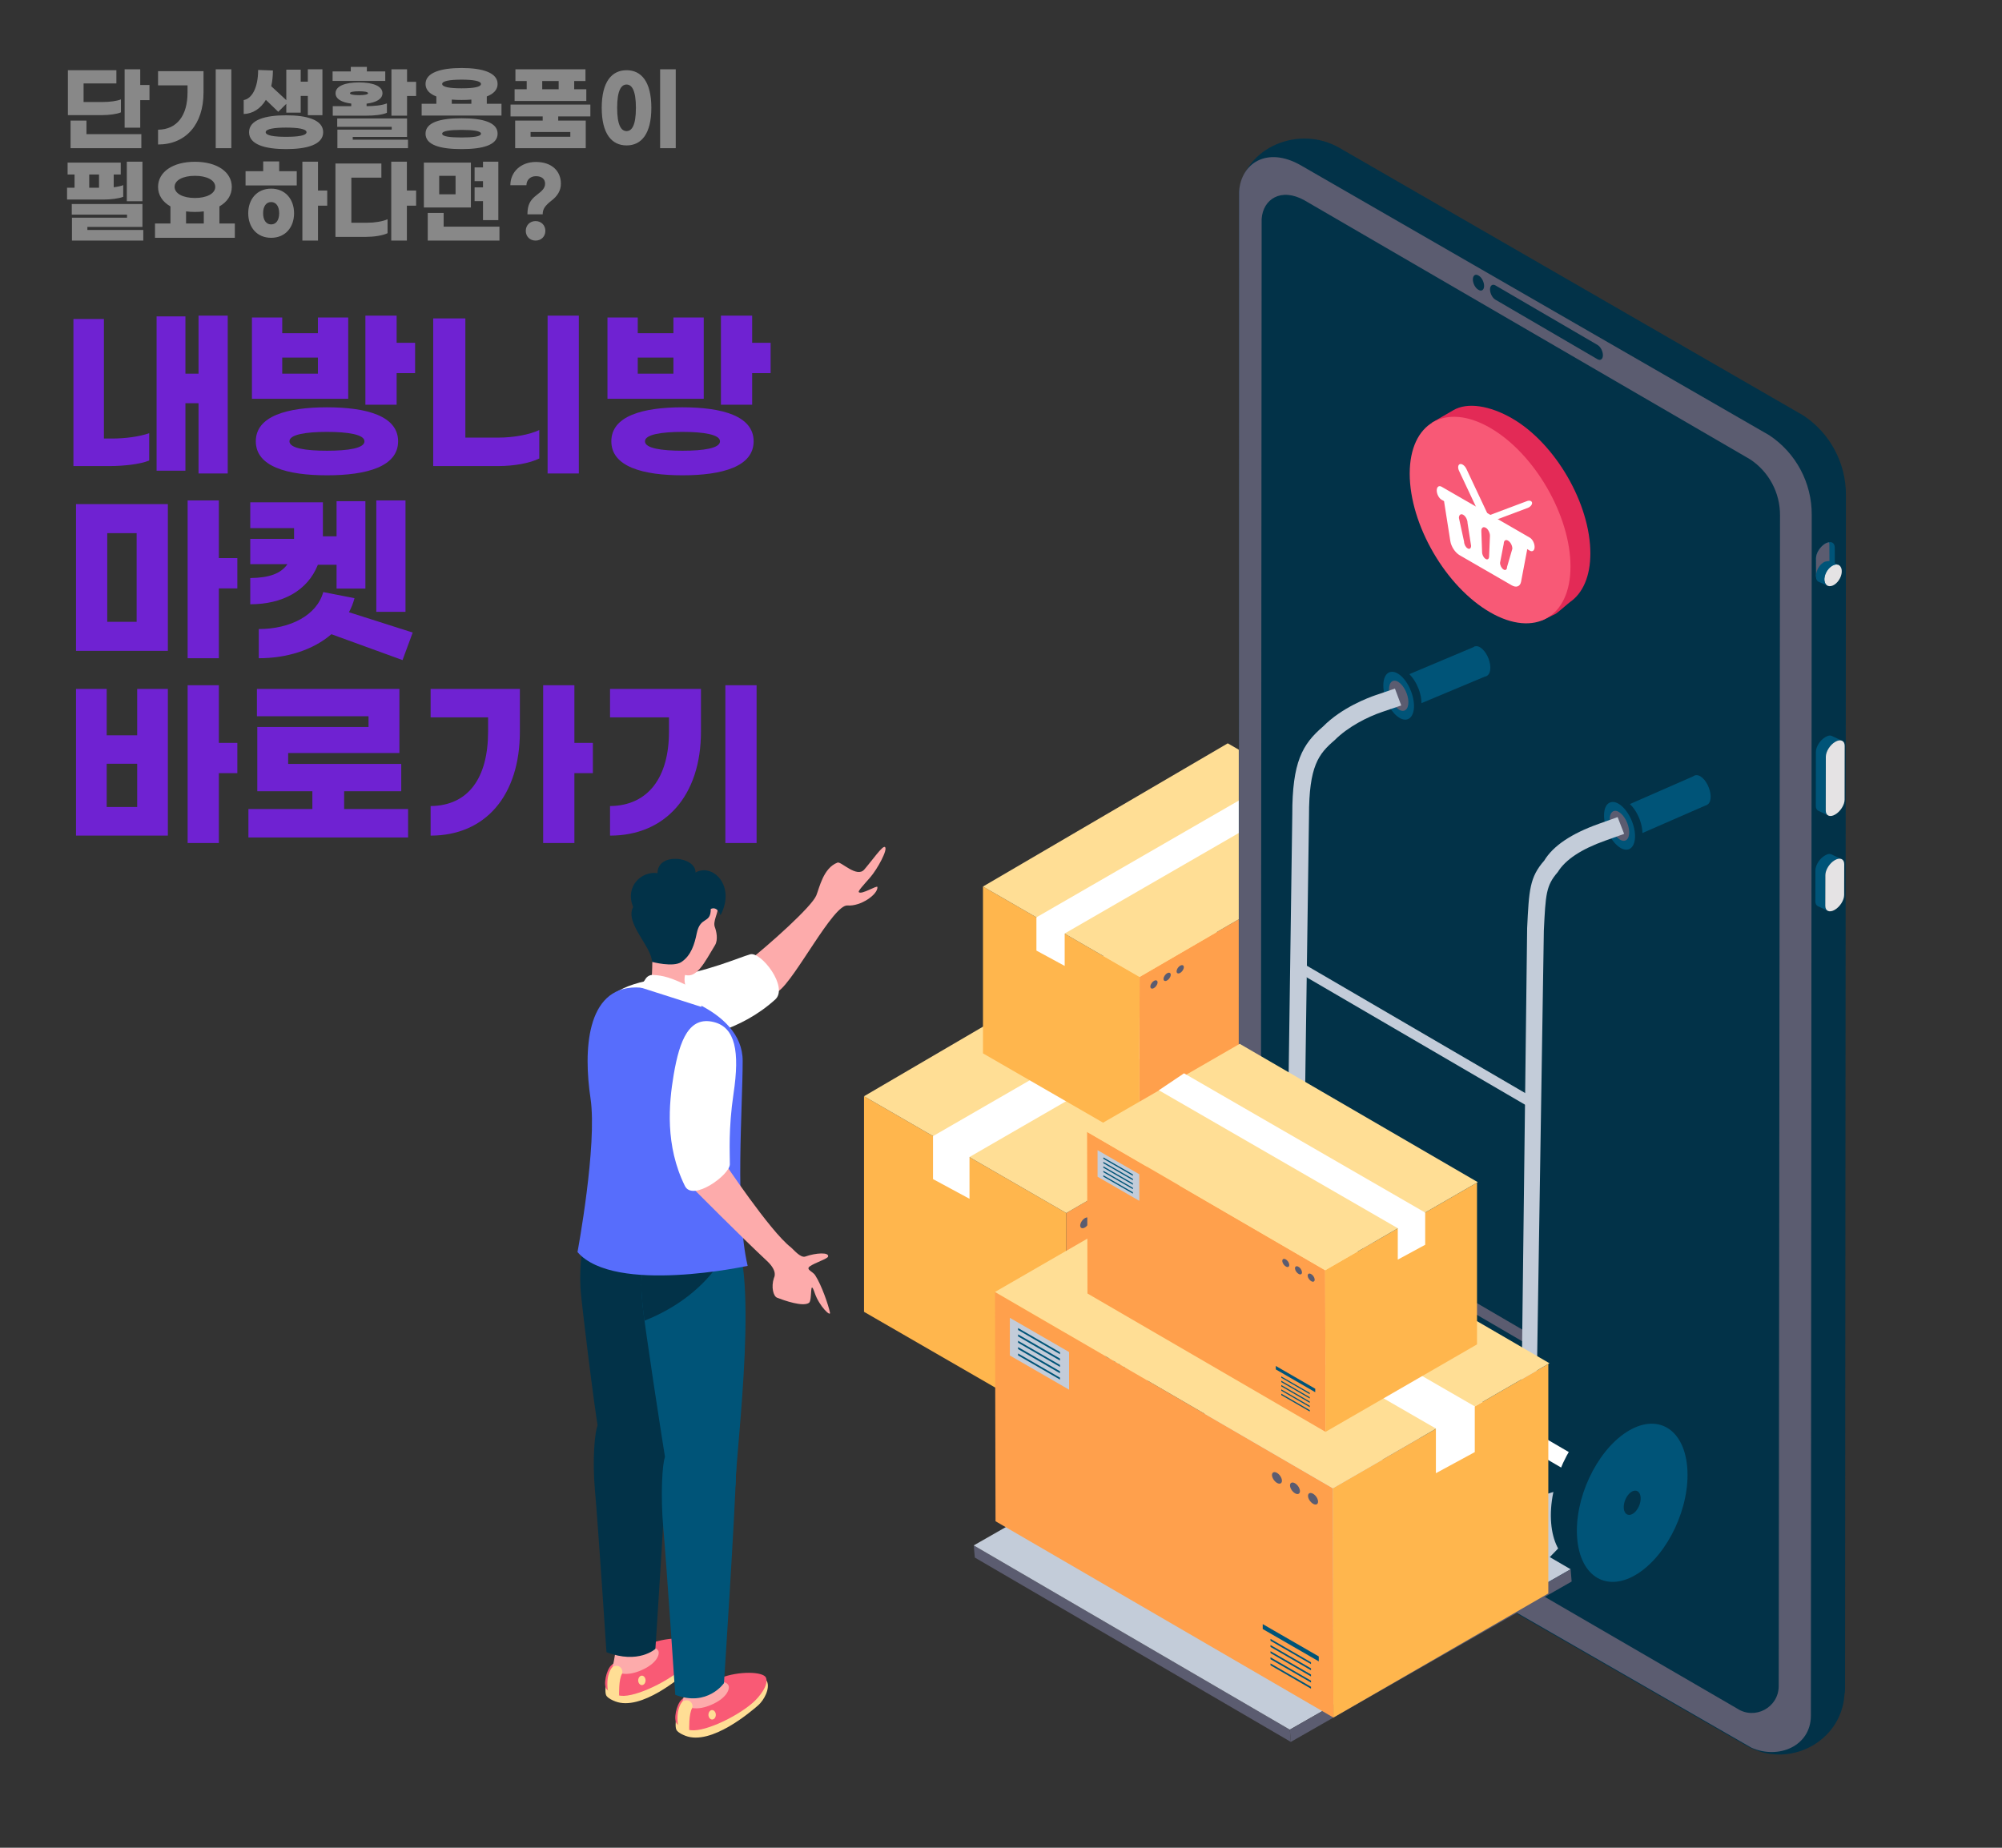 <svg width="260" height="240" viewBox="0 0 260 240" fill="none" xmlns="http://www.w3.org/2000/svg">
<rect x="0" y="0" width="260" height="240" fill="#333333" stroke="none"/>
<g clip-path="url(#clip0)">
<path d="M179.68 133.619L179.62 161.579L138.41 185.519L138.48 157.559L179.68 133.619Z" fill="#FFA04C"/>
<path d="M138.41 185.519L112.21 170.389V142.389L138.48 157.559L138.41 185.519Z" fill="#FFB64D"/>
<path d="M179.68 133.619L138.48 157.559L112.21 142.389L153.27 118.369L179.68 133.619Z" fill="#FFDE95"/>
<path d="M167.26 126.399L125.91 150.279V155.709L121.17 153.149V147.569L162.91 123.469L167.26 126.399Z" fill="white"/>
<path d="M146.08 178.399L141.15 181.249V181.019L146.08 178.169V178.399Z" fill="#005478"/>
<path d="M146.08 179.149L141.15 181.999V181.769L146.08 178.919V179.149Z" fill="#005478"/>
<path d="M147.03 174.719L140.2 178.669V178.069L147.03 174.129V174.719Z" fill="#005478"/>
<path d="M146.08 177.659L141.15 180.509V180.279L146.08 177.419V177.659Z" fill="#005478"/>
<path d="M146.08 176.159L141.15 179.009V178.779L146.08 175.929V176.159Z" fill="#005478"/>
<path d="M146.08 176.909L141.15 179.759V179.529L146.08 176.679V176.909Z" fill="#005478"/>
<path d="M177.88 141.359L170.65 145.529V140.939L177.88 136.769V141.359Z" fill="#C3CCD9"/>
<path d="M176.87 138.249L171.76 141.199V140.969L176.87 138.019V138.249Z" fill="#005478"/>
<path d="M176.87 141.348L171.76 144.298V144.058L176.87 141.108V141.348Z" fill="#005478"/>
<path d="M176.87 139.799L171.76 142.749V142.509L176.87 139.559V139.799Z" fill="#005478"/>
<path d="M176.87 140.579L171.76 143.529V143.289L176.87 140.339V140.579Z" fill="#005478"/>
<path d="M176.87 139.028L171.76 141.978V141.738L176.87 138.788V139.028Z" fill="#005478"/>
<path d="M141.2 158.129C141.49 158.129 141.59 158.439 141.42 158.829C141.25 159.219 140.88 159.529 140.59 159.529C140.3 159.529 140.2 159.219 140.37 158.829C140.54 158.439 140.91 158.129 141.2 158.129Z" fill="#5B5C70"/>
<path d="M143.4 156.859C143.69 156.859 143.79 157.169 143.62 157.559C143.45 157.949 143.08 158.259 142.79 158.259C142.5 158.259 142.4 157.949 142.57 157.559C142.73 157.169 143.11 156.859 143.4 156.859Z" fill="#5B5C70"/>
<path d="M145.6 155.589C145.89 155.589 145.99 155.899 145.82 156.289C145.65 156.679 145.28 156.989 144.99 156.989C144.7 156.989 144.6 156.679 144.77 156.289C144.93 155.899 145.31 155.589 145.6 155.589Z" fill="#5B5C70"/>
<path d="M179.89 108.35L179.84 130L147.95 148.53L148 126.89L179.89 108.35Z" fill="#FFA04C"/>
<path d="M147.95 148.529L127.66 136.819V115.149L148 126.889L147.95 148.529Z" fill="#FFB64D"/>
<path d="M179.89 108.35L148 126.89L127.66 115.15L159.45 96.55L179.89 108.35Z" fill="#FFDE95"/>
<path d="M170.28 102.77L138.27 121.25V125.46L134.6 123.47V119.15L166.91 100.5L170.28 102.77Z" fill="white"/>
<path d="M153.88 143.02L150.06 145.23V145.05L153.88 142.84V143.02Z" fill="#005478"/>
<path d="M153.88 143.6L150.06 145.8V145.63L153.88 143.42V143.6Z" fill="#005478"/>
<path d="M154.62 140.17L149.33 143.22V142.76L154.62 139.71V140.17Z" fill="#005478"/>
<path d="M153.88 142.44L150.06 144.65V144.47L153.88 142.26V142.44Z" fill="#005478"/>
<path d="M153.88 141.28L150.06 143.49V143.31L153.88 141.1V141.28Z" fill="#005478"/>
<path d="M153.88 141.86L150.06 144.07V143.89L153.88 141.68V141.86Z" fill="#005478"/>
<path d="M178.49 114.35L172.9 117.58V114.02L178.49 110.79V114.35Z" fill="#C3CCD9"/>
<path d="M177.71 111.94L173.76 114.23V114.04L177.71 111.76V111.94Z" fill="#005478"/>
<path d="M177.71 114.34L173.76 116.62V116.44L177.71 114.16V114.34Z" fill="#005478"/>
<path d="M177.71 113.14L173.76 115.42V115.24L177.71 112.96V113.14Z" fill="#005478"/>
<path d="M177.71 113.74L173.76 116.02V115.84L177.71 113.56V113.74Z" fill="#005478"/>
<path d="M177.71 112.54L173.76 114.83V114.64L177.71 112.36V112.54Z" fill="#005478"/>
<path d="M150.1 127.33C150.33 127.33 150.4 127.57 150.27 127.87C150.14 128.17 149.85 128.41 149.63 128.41C149.4 128.41 149.33 128.17 149.46 127.87C149.59 127.57 149.88 127.33 150.1 127.33Z" fill="#5B5C70"/>
<path d="M151.81 126.34C152.04 126.34 152.11 126.58 151.98 126.88C151.85 127.18 151.56 127.42 151.34 127.42C151.12 127.42 151.04 127.18 151.17 126.88C151.29 126.59 151.58 126.34 151.81 126.34Z" fill="#5B5C70"/>
<path d="M153.51 125.359C153.74 125.359 153.81 125.599 153.68 125.899C153.55 126.199 153.26 126.439 153.04 126.439C152.81 126.439 152.74 126.199 152.87 125.899C152.99 125.599 153.28 125.359 153.51 125.359Z" fill="#5B5C70"/>
<path d="M226.81 226.74L166.5 192.04C162.98 189.71 160.86 185.77 160.88 181.54C160.88 181.54 160.87 25.15 160.92 24.88C161.72 19.11 168.7 16.18 173.96 19.21L234.21 53.97C237.67 56.26 239.75 60.15 239.73 64.3L239.62 219.3C239.62 219.6 239.59 219.88 239.54 220.15C239.13 226.27 232.24 229.87 226.81 226.74Z" fill="#023248"/>
<path d="M238.29 73.45L238.28 71.12C238.28 70.44 237.73 70.21 237.06 70.6C236.38 70.99 235.84 71.85 235.83 72.53L235.84 74.86C235.84 75.54 236.39 75.77 237.06 75.38C237.74 74.99 238.29 74.13 238.29 73.45Z" fill="#005478"/>
<path d="M235.85 72.519C235.85 71.84 236.4 70.98 237.08 70.59C237.24 70.499 237.4 70.46 237.54 70.439C237.57 70.529 237.58 70.6 237.58 70.71L237.59 73.04C237.59 73.719 237.04 74.579 236.36 74.969C236.2 75.059 236.05 75.12 235.91 75.139C235.88 75.049 235.86 74.96 235.86 74.85L235.85 72.519Z" fill="#5B5C70"/>
<path d="M239.18 74.019C239.09 73.339 238.51 73.109 237.89 73.499C237.27 73.889 236.84 74.749 236.93 75.429C237.02 76.109 237.6 76.339 238.22 75.949C238.84 75.559 239.27 74.699 239.18 74.019Z" fill="#E5E3E4"/>
<path d="M237.91 73.519C237.29 73.909 236.86 74.769 236.95 75.45C236.99 75.74 237.12 75.939 237.3 76.049L236.19 75.57C235.99 75.46 235.9 75.29 235.86 74.98C235.77 74.299 236.19 73.439 236.82 73.049C237.12 72.859 237.59 72.879 237.59 72.879L238.71 73.35C238.48 73.29 238.2 73.34 237.91 73.519Z" fill="#005478"/>
<path d="M238.34 96.35C237.66 96.74 237.12 97.6 237.11 98.28L237.1 105.28C237.1 105.61 237.23 105.82 237.44 105.92L236.34 105.4L236.23 105.35C235.98 105.25 235.82 105.04 235.82 104.67L235.83 97.67C235.83 96.99 236.38 96.13 237.06 95.74C237.39 95.55 237.62 95.49 237.84 95.57L237.9 95.59H237.91C237.92 95.59 237.93 95.6 237.94 95.61L239.2 96.2C238.98 96.12 238.68 96.16 238.34 96.35Z" fill="#005478"/>
<path d="M239.56 103.87L239.57 96.87C239.57 96.19 239.02 95.96 238.35 96.35C237.67 96.74 237.13 97.6 237.12 98.28L237.11 105.28C237.11 105.96 237.66 106.19 238.33 105.8C239.01 105.41 239.56 104.54 239.56 103.87Z" fill="#E5E3E4"/>
<path d="M238.28 111.73C237.6 112.12 237.06 112.98 237.05 113.66L237.04 117.67C237.04 118 237.17 118.21 237.38 118.31L236.28 117.79L236.17 117.74C235.92 117.64 235.76 117.43 235.76 117.06L235.77 113.05C235.77 112.37 236.32 111.51 237 111.12C237.33 110.93 237.56 110.87 237.78 110.95L237.84 110.97H237.85C237.86 110.97 237.87 110.98 237.88 110.99L239.14 111.58C238.93 111.49 238.62 111.53 238.28 111.73Z" fill="#005478"/>
<path d="M239.5 116.25L239.51 112.24C239.51 111.56 238.96 111.33 238.29 111.72C237.61 112.11 237.07 112.97 237.06 113.65L237.05 117.66C237.05 118.34 237.6 118.57 238.27 118.18C238.95 117.79 239.5 116.93 239.5 116.25Z" fill="#E5E3E4"/>
<path d="M160.92 24.88L160.88 181.43C160.86 185.65 162.98 189.6 166.5 191.93L227.45 227C230.95 228.56 235.16 226.82 235.18 222.86L235.29 66.86C235.31 62.71 233.23 58.82 229.77 56.53L168.88 21.44C164.52 18.99 161.17 21.21 160.92 24.88Z" fill="#5B5C70"/>
<path d="M225.59 221.91L167.68 188.28C165.21 186.65 163.73 183.88 163.74 180.92L163.85 28.44C164.02 25.87 166.37 24.31 169.43 26.03L227.3 59.67C229.73 61.28 231.18 64 231.17 66.91L231 219.01C230.99 221.79 227.9 223.44 225.59 221.91Z" fill="#023248"/>
<path d="M192.05 35.81L191.98 35.77C191.6 35.55 191.29 35.78 191.28 36.29C191.28 36.8 191.59 37.4 191.97 37.62L192.04 37.66C192.42 37.88 192.74 37.65 192.74 37.14C192.74 36.63 192.43 36.03 192.05 35.81Z" fill="#023248"/>
<path d="M207.48 44.81L194.21 37.07C193.83 36.85 193.51 37.08 193.51 37.59C193.51 38.1 193.82 38.7 194.2 38.92L207.47 46.66C207.85 46.88 208.17 46.65 208.17 46.14C208.17 45.63 207.87 45.04 207.48 44.81Z" fill="#023248"/>
<path d="M200.3 80.57L185.92 54.919L188.73 53.289C190.58 52.19 193.52 52.7 196.37 54.34C201.99 57.58 206.54 65.43 206.54 71.879C206.54 74.889 205.54 77.059 203.91 78.189C203.71 78.329 202.25 79.62 202.03 79.73L200.3 80.57Z" fill="#E32A56"/>
<path d="M183.08 61.519C183.08 68.139 187.75 76.199 193.52 79.529C199.29 82.859 203.96 80.189 203.96 73.579C203.96 66.959 199.29 58.899 193.52 55.569C187.75 52.239 183.08 54.909 183.08 61.519Z" fill="#F85976"/>
<path d="M187.56 65.24L188.35 70.26C188.46 70.99 188.98 71.78 189.57 72.12L196.32 76.02C196.91 76.37 197.42 76.18 197.54 75.57L198.32 71.46C198.4 71.05 198.1 70.45 197.69 70.22L188.18 64.73C187.78 64.49 187.48 64.74 187.56 65.24ZM195.29 70.63C195.29 70.22 195.54 70.04 195.83 70.21L195.86 70.23C196.17 70.4 196.41 70.87 196.41 71.27L195.72 73.64C195.72 73.97 195.52 74.13 195.28 73.98L195.25 73.96C195.01 73.82 194.81 73.43 194.81 73.1L195.29 70.63ZM192.38 68.95C192.38 68.55 192.63 68.37 192.93 68.54L192.96 68.55C193.26 68.72 193.5 69.2 193.5 69.6L193.39 72.26C193.39 72.59 193.19 72.75 192.95 72.6L192.92 72.58C192.68 72.44 192.48 72.05 192.48 71.72L192.38 68.95ZM189.47 67.27C189.47 66.87 189.72 66.69 190.02 66.86L190.05 66.88C190.35 67.05 190.59 67.53 190.59 67.93L191.05 70.89C191.05 71.22 190.85 71.38 190.61 71.23L190.58 71.21C190.34 71.07 190.14 70.68 190.14 70.35L189.47 67.27Z" fill="white"/>
<path d="M187.22 63.22L198.67 69.83C199.02 70.03 199.3 70.57 199.3 71.04C199.3 71.51 199.02 71.72 198.67 71.52L187.22 64.91C186.87 64.71 186.59 64.17 186.59 63.7C186.59 63.24 186.87 63.02 187.22 63.22Z" fill="white"/>
<path d="M193.31 68.13C193.57 68.06 193.63 67.66 193.43 67.25L190.44 60.9C190.24 60.48 189.87 60.21 189.61 60.28C189.35 60.35 189.29 60.75 189.49 61.16L192.48 67.51C192.67 67.92 193.04 68.2 193.31 68.13Z" fill="white"/>
<path d="M192.55 67.71C192.58 67.95 192.88 68.05 193.22 67.92L198.41 65.97C198.75 65.84 199 65.54 198.97 65.3C198.94 65.06 198.64 64.96 198.3 65.09L193.11 67.04C192.77 67.17 192.52 67.47 192.55 67.71Z" fill="white"/>
<path d="M220.18 100.71L209.54 105.37L211.04 109.19L221.66 104.55L220.18 100.71Z" fill="#005478"/>
<path d="M193.08 87.78L182.27 92.31L181 88.42L191.58 83.96L193.08 87.78Z" fill="#005478"/>
<path d="M191.05 84.77C190.93 85.66 191.39 86.88 192.08 87.5C192.76 88.12 193.41 87.9 193.53 87.02C193.65 86.13 193.19 84.91 192.5 84.29C191.81 83.66 191.16 83.88 191.05 84.77Z" fill="#005478"/>
<path d="M219.65 101.529C219.55 102.419 220.02 103.629 220.71 104.239C221.4 104.849 222.04 104.629 222.15 103.739C222.25 102.849 221.78 101.639 221.09 101.029C220.4 100.419 219.76 100.639 219.65 101.529Z" fill="#005478"/>
<path d="M180.5 87.299L181.45 86.979C181.46 86.979 181.47 86.969 181.48 86.969L181.53 86.949L181.54 86.959C181.94 86.859 182.44 87.019 182.95 87.489C184.03 88.479 184.77 90.409 184.58 91.819C184.49 92.509 184.19 92.949 183.79 93.089H183.78L182.83 93.409L182.6 92.799C182.5 92.729 182.4 92.659 182.3 92.569C181.21 91.579 180.48 89.649 180.67 88.239C180.69 88.119 180.72 88.009 180.74 87.909L180.5 87.299Z" fill="#023248"/>
<path d="M179.68 88.58C179.5 89.99 180.23 91.93 181.31 92.91C182.4 93.9 183.42 93.55 183.61 92.15C183.79 90.74 183.06 88.8 181.98 87.82C180.89 86.83 179.86 87.18 179.68 88.58Z" fill="#005478"/>
<path d="M180.41 89.25C180.29 90.14 180.75 91.36 181.44 91.98C182.12 92.6 182.77 92.38 182.89 91.5C183.01 90.61 182.55 89.4 181.86 88.77C181.17 88.14 180.52 88.36 180.41 89.25Z" fill="#5B5C70"/>
<path d="M209.14 104.21L210.09 103.88C210.1 103.88 210.11 103.87 210.12 103.87L210.17 103.85L210.18 103.86C210.58 103.76 211.08 103.91 211.6 104.37C212.7 105.34 213.45 107.27 213.28 108.68C213.2 109.38 212.91 109.81 212.5 109.96L212.49 109.97L211.54 110.31L211.3 109.71C211.2 109.64 211.1 109.57 211 109.48C209.9 108.51 209.15 106.58 209.31 105.17C209.32 105.05 209.35 104.94 209.38 104.84L209.14 104.21Z" fill="#023248"/>
<path d="M208.34 105.51C208.17 106.92 208.93 108.85 210.03 109.82C211.13 110.79 212.15 110.43 212.32 109.02C212.49 107.61 211.73 105.68 210.63 104.71C209.53 103.74 208.5 104.1 208.34 105.51Z" fill="#005478"/>
<path d="M209.07 106.16C208.97 107.05 209.44 108.26 210.13 108.87C210.82 109.48 211.46 109.26 211.57 108.37C211.67 107.48 211.2 106.27 210.51 105.66C209.82 105.05 209.18 105.27 209.07 106.16Z" fill="#5B5C70"/>
<path d="M182.82 165.75L179.53 163.84C179.43 163.77 179.32 163.71 179.21 163.66L179.09 163.59L179.08 163.6C177.69 162.95 175.94 163.13 174.1 164.32C170.15 166.87 167.29 173.04 167.71 178.11C167.9 180.38 168.72 182.04 169.92 182.96L169.98 182.99C170.19 183.14 170.41 183.27 170.64 183.38L173.54 185.1L182.82 165.75Z" fill="#023248"/>
<path d="M185.38 170.84C185.8 175.91 182.93 182.08 178.99 184.63C175.04 187.18 171.5 185.14 171.09 180.07C170.67 175 173.54 168.83 177.48 166.28C181.43 163.74 184.96 165.78 185.38 170.84Z" fill="#005478"/>
<path d="M181.03 173.3C181.19 175.28 180.07 177.7 178.52 178.7C176.97 179.7 175.59 178.9 175.42 176.91C175.26 174.93 176.38 172.51 177.92 171.51C179.48 170.52 180.87 171.32 181.03 173.3Z" fill="#023248"/>
<path d="M168.85 187.329L170 105.999C169.99 99.469 171.25 97.919 173.33 96.139C175.09 94.37 177.66 93.09 179.51 92.469L181.98 91.629L181.16 89.439L178.69 90.279C177.69 90.619 174.25 91.909 171.82 94.37C169.13 96.669 167.82 98.99 167.83 105.799L166.69 187.109L168.85 187.329Z" fill="#C3CCD9"/>
<path d="M167.89 156.84C167.81 156.79 167.75 156.68 167.74 156.53C167.71 156.22 167.89 155.84 168.13 155.68C168.25 155.6 168.36 155.6 168.45 155.64H168.46L199.01 173.46L198.51 174.69L167.91 156.84H167.89Z" fill="#5B5C70"/>
<path d="M168.84 126.46C168.76 126.41 168.7 126.3 168.69 126.15C168.66 125.84 168.84 125.46 169.09 125.3C169.21 125.22 169.32 125.22 169.41 125.26H169.42L199.97 143.08L199.47 144.31L168.87 126.46H168.84Z" fill="#C3CCD9"/>
<path d="M178.69 173.99L206.39 190.15L205.53 192.24L177.73 176.03C176.7 175.38 177.9 173.54 178.69 173.99Z" fill="white"/>
<path d="M198.21 194.85L198.04 203.87L167.68 186.15L167.85 177.13L198.21 194.85Z" fill="#5B5C70"/>
<path d="M198.17 205.45L208.7 194.58L208.47 191.76L198.21 194.85L198.17 205.45Z" fill="#C3CCD9"/>
<path d="M199.21 203.17L200.5 120.86C200.73 116.15 200.78 115.03 202.31 113.27C203.31 111.64 205.4 110.28 208.47 109.19L210.93 108.31L210.08 106.13L207.62 107.01C204.08 108.27 201.7 109.87 200.55 111.78C198.65 113.94 198.57 115.61 198.33 120.55L197.3 205.68L199.21 203.17Z" fill="#C3CCD9"/>
<path d="M216.78 185.619L212.97 183.389V183.399C211.56 182.659 209.75 182.809 207.84 184.049C203.89 186.599 201.03 192.769 201.45 197.839C201.65 200.249 202.56 201.969 203.88 202.839V202.849L204 202.919C204.05 202.949 204.1 202.979 204.15 203.009L207.45 204.939L216.78 185.619Z" fill="#023248"/>
<path d="M219.12 190.579C219.54 195.649 216.67 201.819 212.73 204.369C208.78 206.919 205.24 204.879 204.83 199.809C204.41 194.739 207.28 188.569 211.22 186.019C215.17 183.469 218.7 185.509 219.12 190.579Z" fill="#005478"/>
<path d="M213.07 194.48C213.13 195.26 212.69 196.21 212.09 196.6C211.48 196.99 210.94 196.68 210.88 195.9C210.82 195.12 211.26 194.17 211.86 193.78C212.46 193.39 213.01 193.7 213.07 194.48Z" fill="#023248"/>
<path d="M126.46 200.729L167.51 224.66L167.64 226.249L126.6 202.309L126.46 200.729Z" fill="#5B5C70"/>
<path d="M167.51 224.659L203.98 203.829L162.94 179.899L126.46 200.729L167.51 224.659Z" fill="#C3CCD9"/>
<path d="M167.51 224.66L203.98 203.83L204.11 205.42L167.64 226.25L167.51 224.66Z" fill="#5B5C70"/>
<path d="M129.22 167.81L129.29 197.59L173.17 223.09L173.1 193.31L129.22 167.81Z" fill="#FFA04C"/>
<path d="M173.17 223.089L201.08 206.969V177.159L173.1 193.309L173.17 223.089Z" fill="#FFB64D"/>
<path d="M129.22 167.809L173.1 193.309L201.23 177.069L157.35 151.569L129.22 167.809Z" fill="#FFDE95"/>
<path d="M142.45 160.13L186.48 185.55V191.35L191.53 188.61V182.67L147.08 157.01L142.45 160.13Z" fill="white"/>
<path d="M165 215.51L170.26 218.54V218.3L165 215.26V215.51Z" fill="#005478"/>
<path d="M165 216.3L170.26 219.34V219.09L165 216.06V216.3Z" fill="#005478"/>
<path d="M163.99 211.59L171.27 215.79V215.15L163.99 210.95V211.59Z" fill="#005478"/>
<path d="M165 214.71L170.26 217.75V217.5L165 214.47V214.71Z" fill="#005478"/>
<path d="M165 213.12L170.26 216.15V215.91L165 212.87V213.12Z" fill="#005478"/>
<path d="M165 213.91L170.26 216.95V216.7L165 213.67V213.91Z" fill="#005478"/>
<path d="M131.15 176.06L138.84 180.5V175.61L131.15 171.17V176.06Z" fill="#C3CCD9"/>
<path d="M132.22 172.75L137.66 175.89V175.64L132.22 172.5V172.75Z" fill="#005478"/>
<path d="M132.22 176.05L137.66 179.19V178.94L132.22 175.8V176.05Z" fill="#005478"/>
<path d="M132.22 174.4L137.66 177.54V177.29L132.22 174.15V174.4Z" fill="#005478"/>
<path d="M132.22 175.23L137.66 178.37V178.11L132.22 174.97V175.23Z" fill="#005478"/>
<path d="M132.22 173.58L137.66 176.72V176.46L132.22 173.32V173.58Z" fill="#005478"/>
<path d="M170.2 193.919C169.89 193.919 169.78 194.259 169.96 194.669C170.14 195.079 170.54 195.419 170.85 195.419C171.16 195.419 171.27 195.089 171.09 194.669C170.91 194.249 170.51 193.919 170.2 193.919Z" fill="#5B5C70"/>
<path d="M167.86 192.56C167.55 192.56 167.44 192.89 167.62 193.31C167.8 193.72 168.2 194.06 168.5 194.06C168.81 194.06 168.92 193.72 168.74 193.31C168.57 192.9 168.17 192.56 167.86 192.56Z" fill="#5B5C70"/>
<path d="M165.52 191.209C165.21 191.209 165.1 191.549 165.28 191.959C165.46 192.369 165.85 192.709 166.16 192.709C166.47 192.709 166.58 192.369 166.4 191.959C166.23 191.549 165.83 191.209 165.52 191.209Z" fill="#5B5C70"/>
<path d="M141.18 147.021L141.23 168.01L172.15 185.98L172.1 164.991L141.18 147.021Z" fill="#FFA04C"/>
<path d="M172.15 185.98L191.82 174.62V153.61L172.1 164.99L172.15 185.98Z" fill="#FFB64D"/>
<path d="M141.18 147.02L172.1 164.99L191.92 153.55L161 135.58L141.18 147.02Z" fill="#FFDE95"/>
<path d="M150.5 141.61L181.53 159.53V163.61L185.09 161.68V157.5L153.77 139.41L150.5 141.61Z" fill="white"/>
<path d="M166.4 180.631L170.1 182.771V182.601L166.4 180.461V180.631Z" fill="#005478"/>
<path d="M166.4 181.201L170.1 183.34V183.161L166.4 181.021V181.201Z" fill="#005478"/>
<path d="M165.69 177.871L170.81 180.831V180.381L165.69 177.421V177.871Z" fill="#005478"/>
<path d="M166.4 180.07L170.1 182.21V182.04L166.4 179.9V180.07Z" fill="#005478"/>
<path d="M166.4 178.95L170.1 181.09V180.92L166.4 178.78V178.95Z" fill="#005478"/>
<path d="M166.4 179.511L170.1 181.651V181.481L166.4 179.341V179.511Z" fill="#005478"/>
<path d="M142.54 152.841L147.96 155.971V152.521L142.54 149.391V152.841Z" fill="#C3CCD9"/>
<path d="M143.29 150.511L147.13 152.721V152.541L143.29 150.331V150.511Z" fill="#005478"/>
<path d="M143.29 152.83L147.13 155.04V154.86L143.29 152.65V152.83Z" fill="#005478"/>
<path d="M143.29 151.67L147.13 153.88V153.7L143.29 151.49V151.67Z" fill="#005478"/>
<path d="M143.29 152.25L147.13 154.46V154.28L143.29 152.07V152.25Z" fill="#005478"/>
<path d="M143.29 151.09L147.13 153.3V153.12L143.29 150.91V151.09Z" fill="#005478"/>
<path d="M170.06 165.42C169.84 165.42 169.77 165.66 169.89 165.95C170.02 166.24 170.3 166.48 170.51 166.48C170.73 166.48 170.8 166.24 170.68 165.95C170.56 165.66 170.28 165.42 170.06 165.42Z" fill="#5B5C70"/>
<path d="M168.41 164.47C168.19 164.47 168.12 164.71 168.24 165C168.37 165.29 168.65 165.53 168.86 165.53C169.08 165.53 169.15 165.29 169.03 165C168.91 164.7 168.63 164.47 168.41 164.47Z" fill="#5B5C70"/>
<path d="M166.76 163.51C166.54 163.51 166.47 163.75 166.59 164.04C166.72 164.33 167 164.57 167.21 164.57C167.43 164.57 167.5 164.33 167.38 164.04C167.26 163.75 166.98 163.51 166.76 163.51Z" fill="#5B5C70"/>
<path d="M108.777 112.038C109.231 111.87 111.272 114.055 112.239 112.946C113.255 111.778 114.6 109.82 114.919 110.013C115.364 110.282 113.961 112.87 113.012 113.962C112.062 115.055 111.39 115.752 111.541 115.886C111.919 116.231 113.927 114.937 113.953 115.214C114.02 116.181 111.768 117.752 110.062 117.609C108.214 117.458 103.29 127.171 101.106 128.742C98.459 130.641 95.846 125.894 96.896 125.07C99.954 122.659 105.424 117.76 106.012 116.307C106.407 115.366 106.912 112.727 108.777 112.038Z" fill="#FDABAB"/>
<path d="M86.83 126.91C91.678 126.28 96.047 124.339 97.434 123.952C98.829 123.574 102.45 128.212 100.677 129.826C96.157 133.909 90.62 134.968 86.595 135.405C81.823 135.926 78.386 135.556 78.26 132.153C78.142 129.137 81.133 127.658 86.83 126.91Z" fill="white"/>
<path d="M90.485 213.899C90.922 214.84 90.116 216.361 89.334 217.041C88.469 217.789 83.276 222.284 79.907 220.99C79.504 220.831 79.092 220.646 78.798 220.318C78.294 219.755 79.008 216.705 79.571 216.159C80.31 215.445 90.132 213.126 90.485 213.899Z" fill="#FFDE95"/>
<path d="M84.469 213.47C86.856 212.546 89.99 212.647 90.351 213.42C90.788 214.369 89.469 215.974 88.687 216.663C86.444 218.629 81.915 220.738 80.277 220.184C79.865 220.049 79.092 219.747 78.798 219.428C78.294 218.865 78.756 216.915 79.361 216.327C79.932 215.781 83.217 213.958 84.469 213.47Z" fill="#F95A75"/>
<path d="M83.36 217.646C83.621 217.646 83.839 217.924 83.839 218.26C83.839 218.596 83.629 218.873 83.36 218.873C83.1 218.873 82.881 218.596 82.881 218.26C82.89 217.924 83.1 217.646 83.36 217.646Z" fill="#FFDE95"/>
<path d="M80.092 215.688L81.033 216.932L80.798 217.386C80.327 218.058 80.403 220.268 80.403 220.268C79.31 220.184 78.932 219.553 78.932 219.553C78.655 217.377 79.529 216.537 79.529 216.537L80.092 215.688Z" fill="#FFDE95"/>
<path d="M85.503 214.445C85.696 214.874 85.326 216.075 83.243 216.966C82.503 217.285 81.596 217.512 80.797 217.378C80.898 217.05 80.755 216.663 80.461 216.479C80.167 216.294 79.814 216.369 79.537 216.529C79.697 215.983 79.789 215.411 79.882 214.84C80.47 214.949 84.881 213.101 85.503 214.445Z" fill="#FDABAB"/>
<path d="M86.73 186.003C86.587 191.859 85.116 214.167 85.116 214.167C85.116 214.167 82.923 216.2 78.764 214.596C78.764 214.596 77.647 197.749 77.269 193.615C76.899 189.481 77.26 185.936 77.605 185.163C78.546 183.07 86.872 180.155 86.73 186.003Z" fill="#023248"/>
<path d="M79.31 154.806C80.302 154.05 83.369 153.613 86.452 156.293C91.998 161.116 86.662 183.895 86.662 187.734C86.662 191.7 78.672 191.322 77.748 186.004C77.126 182.433 75.622 170.048 75.428 167.804C75.219 165.359 75.193 157.923 79.31 154.806Z" fill="#023248"/>
<path d="M99.602 218.369C100.039 219.31 99.232 220.83 98.451 221.511C97.585 222.259 92.393 226.754 89.023 225.46C88.62 225.3 88.208 225.116 87.914 224.788C87.41 224.233 88.124 221.175 88.687 220.629C89.427 219.915 99.249 217.596 99.602 218.369Z" fill="#FFDE95"/>
<path d="M93.586 217.94C95.972 217.016 99.106 217.117 99.467 217.89C99.904 218.839 98.585 220.444 97.804 221.133C95.56 223.108 91.031 225.208 89.393 224.662C88.981 224.527 88.208 224.225 87.914 223.906C87.41 223.343 87.872 221.393 88.477 220.805C89.049 220.251 92.334 218.427 93.586 217.94Z" fill="#F95A75"/>
<path d="M92.485 222.116C92.746 222.116 92.964 222.393 92.964 222.73C92.964 223.074 92.754 223.343 92.485 223.343C92.225 223.343 92.006 223.066 92.006 222.73C92.006 222.393 92.216 222.116 92.485 222.116Z" fill="#FFDE95"/>
<path d="M89.208 220.158L90.149 221.402L89.906 221.847C89.435 222.519 89.511 224.729 89.511 224.729C88.418 224.645 88.04 224.015 88.04 224.015C87.763 221.83 88.637 220.998 88.637 220.998L89.208 220.158Z" fill="#FFDE95"/>
<path d="M94.611 218.923C94.804 219.351 94.434 220.553 92.351 221.443C91.611 221.763 90.704 221.99 89.906 221.855C90.006 221.527 89.864 221.141 89.57 220.956C89.275 220.78 88.922 220.847 88.645 221.007C88.805 220.46 88.897 219.889 88.998 219.318C89.586 219.419 93.998 217.57 94.611 218.923Z" fill="#FDABAB"/>
<path d="M95.602 190.826C95.459 196.682 94.023 218.621 94.023 218.621C94.023 218.621 91.855 221.746 87.696 220.133C87.696 220.133 86.519 202.581 86.141 198.438C85.772 194.304 86.007 190.078 86.351 189.305C87.301 187.213 95.745 184.978 95.602 190.826Z" fill="#005478"/>
<path d="M86.73 159.88C87.73 159.124 91.519 156.973 94.678 159.561C98.938 163.065 95.544 188.717 95.544 192.557C95.544 196.523 87.553 196.144 86.629 190.826C86.007 187.255 83.654 171.795 83.461 169.56C83.251 167.115 82.612 162.989 86.73 159.88Z" fill="#005478"/>
<path d="M83.696 171.543C83.57 170.61 83.486 169.913 83.453 169.56C83.243 167.115 82.604 162.989 86.721 159.88C87.721 159.124 91.51 156.973 94.67 159.561C95.838 160.519 92.93 167.879 83.696 171.543Z" fill="#023248"/>
<path d="M76.689 142.648C75.781 136.573 76.076 128.255 82.604 128.255C85.831 128.255 96.451 130.927 96.451 137.791C96.451 143.807 95.417 157.217 97.098 164.418C97.098 164.418 79.806 168.182 75 162.628C75 162.637 77.596 148.723 76.689 142.648Z" fill="#576DFC"/>
<path d="M87.099 117.298C87.73 116.895 93.174 116.945 93.241 117.744C93.309 118.542 92.544 119.676 92.838 120.424C93.04 120.945 93.283 122.062 92.863 122.76C91.452 125.104 90.485 127.078 88.965 126.633C88.578 128.238 90.065 130.086 89.864 130.053C88.721 129.893 85.528 128.776 84.495 128.238C85.041 124.659 84.15 121.945 86.049 118.559C86.318 118.071 86.629 117.592 87.099 117.298Z" fill="#FDABAB"/>
<path d="M85.394 113.408C85.394 110.652 90.393 111.24 90.326 113.332C92.535 112.072 95.594 115.029 93.577 118.878C93.577 118.878 93.174 117.651 92.308 118.063C92.308 120.062 90.956 118.936 90.485 121.23C90.2 122.633 89.754 124.112 88.494 124.952C87.418 125.675 84.671 124.936 84.671 124.936C84.671 122.995 81.1 119.869 82.226 117.811C81.117 115.08 83.368 113.105 85.394 113.408Z" fill="#023248"/>
<path d="M84.814 126.633C86.032 126.7 87.108 126.91 89.704 128.238C90.351 128.566 91.115 129.658 91.09 130.784L83.125 128.238L83.856 127.12C84.066 126.801 84.427 126.608 84.814 126.633Z" fill="white"/>
<path d="M102.685 161.989C103.038 162.266 103.954 163.434 104.593 163.207C105.945 162.728 107.702 162.619 107.542 163.216C107.466 163.51 105.845 164.005 105.181 164.476C104.593 164.896 105.542 165.14 105.861 165.627C106.718 166.946 107.592 169.534 107.786 170.484C107.912 171.097 106.408 169.677 105.819 167.971C105.105 165.871 105.534 168.887 105.063 169.223C104.282 169.778 101.837 168.912 100.929 168.559C100.434 168.375 100.123 167.181 100.509 165.997C100.543 165.904 101.055 165.123 99.577 163.753C96.476 160.871 89.637 153.99 89.637 153.99L93.93 150.78C93.922 150.78 99.997 159.914 102.685 161.989Z" fill="#FDABAB"/>
<path d="M92.687 132.749C95.501 133.438 96.081 136.589 95.266 142.034C94.577 146.672 94.796 149.839 94.787 151.226C94.77 152.612 89.964 156.108 88.948 154.041C86.368 148.798 86.847 143.412 87.494 139.58C88.267 135.043 89.519 131.968 92.687 132.749Z" fill="white"/>
</g>
<path d="M25.784 41V48.536H24.08V41.096H20.336V61.136H24.08V52.376H25.784V61.496H29.576V41H25.784ZM13.496 56.96V41.432H9.536V60.536H14.24C15.968 60.536 18.152 60.32 19.376 59.816V56.264C18.128 56.72 16.208 56.96 14.6 56.96H13.496ZM51.51 44.528V41H47.454V52.568H51.51V48.464H53.91V44.528H51.51ZM45.222 41.24H41.286V43.28H36.654V41.24H32.718V51.8H45.222V41.24ZM36.654 48.536V46.448H41.286V48.536H36.654ZM42.462 52.904C37.302 52.904 33.222 54.032 33.222 57.32C33.222 60.608 37.302 61.736 42.462 61.736C47.622 61.736 51.702 60.608 51.702 57.32C51.702 54.032 47.622 52.904 42.462 52.904ZM42.462 58.544C39.75 58.544 37.59 58.232 37.59 57.32C37.59 56.432 39.75 56.096 42.462 56.096C45.174 56.096 47.334 56.432 47.334 57.32C47.334 58.232 45.174 58.544 42.462 58.544ZM75.172 41H71.116V61.496H75.172V41ZM60.436 41.36H56.26V60.536H64.732C66.7 60.536 68.788 60.176 70.036 59.552V55.856C68.788 56.456 66.676 56.84 64.732 56.84H60.436V41.36ZM97.682 44.528V41H93.626V52.568H97.682V48.464H100.082V44.528H97.682ZM91.394 41.24H87.458V43.28H82.826V41.24H78.89V51.8H91.394V41.24ZM82.826 48.536V46.448H87.458V48.536H82.826ZM88.634 52.904C83.474 52.904 79.394 54.032 79.394 57.32C79.394 60.608 83.474 61.736 88.634 61.736C93.794 61.736 97.874 60.608 97.874 57.32C97.874 54.032 93.794 52.904 88.634 52.904ZM88.634 58.544C85.922 58.544 83.762 58.232 83.762 57.32C83.762 56.432 85.922 56.096 88.634 56.096C91.346 56.096 93.506 56.432 93.506 57.32C93.506 58.232 91.346 58.544 88.634 58.544ZM30.824 72.488H28.424V65H24.368V85.496H28.424V76.424H30.824V72.488ZM9.872 84.536H21.8V65.48H9.872V84.536ZM13.928 69.248H17.744V80.768H13.928V69.248ZM52.662 65H48.87V79.472H52.662V65ZM41.286 73.352H43.71V76.448H47.454V65.096H43.71V69.656H41.934V69.632V65.24H32.502V68.6H38.19V69.656V69.992H32.502V73.28H37.326C36.486 74.504 34.95 75.056 32.502 75.08V78.488C36.678 78.488 39.942 76.736 41.286 73.352ZM53.598 82.16L45.318 79.52C45.63 78.944 45.87 78.344 46.038 77.696L41.982 76.904C41.142 79.928 37.686 81.704 33.606 81.704V85.496C37.182 85.496 40.614 84.464 43.038 82.376L52.278 85.736L53.598 82.16ZM30.824 96.488H28.424V89H24.368V109.496H28.424V100.424H30.824V96.488ZM17.816 95.504H13.856V89.48H9.872V108.536H21.8V89.48H17.816V95.504ZM13.856 104.816V99.2H17.816V104.816H13.856ZM44.694 105.08V102.776H52.11V99.224H37.422V97.808H51.87V89.48H33.366V93.032H47.862V94.424H33.414V102.776H40.566V105.08H32.262V108.776H52.998V105.08H44.694ZM76.996 96.488H74.596V89H70.54V109.496H74.596V100.424H76.996V96.488ZM55.924 93.176H63.388V95.024C63.388 101.024 60.844 104.648 55.924 104.696V108.536C63.028 108.536 67.516 103.352 67.516 95.024V89.48H55.924V93.176ZM98.258 89H94.202V109.496H98.258V89ZM91.034 89.48H79.226V93.176H86.882V95.024C86.882 100.952 84.194 104.648 79.226 104.696V108.536C86.402 108.536 91.034 103.352 91.034 95.024V89.48Z" fill="#6F22D2"/>
<path d="M18.212 11.04V9H16.184V16.584H18.212V13.008H19.412V11.04H18.212ZM15.704 14.592V12.912C15.164 13.128 14.264 13.248 13.34 13.248H10.856V10.836H15.116V9.12H8.816V14.952H13.256C14.216 14.952 15.176 14.82 15.704 14.592ZM11.228 15.66H9.164V19.248H18.356V17.424H11.228V15.66ZM30.043 9H28.015V19.248H30.043V9ZM26.431 9.24H20.527V11.088H24.355V12.012C24.355 14.976 23.011 16.824 20.527 16.848V18.768C24.115 18.768 26.431 16.176 26.431 12.012V9.24ZM34.53 12.972L36.138 14.52L37.182 13.488V14.628H39.054V12.456H39.978V14.964H41.874V9H39.978V10.608H39.054V9.048H37.182V13.008L35.226 11.196C35.37 10.572 35.442 9.9 35.442 9.156L33.522 9.084C33.522 11.436 32.694 12.828 31.65 12.996V14.808C32.838 14.772 33.858 14.1 34.53 12.972ZM37.158 14.976C34.47 14.976 32.346 15.552 32.346 17.172C32.346 18.792 34.47 19.368 37.158 19.368C39.846 19.368 41.97 18.792 41.97 17.172C41.97 15.552 39.846 14.976 37.158 14.976ZM37.158 17.772C35.706 17.772 34.506 17.628 34.506 17.172C34.506 16.728 35.706 16.572 37.158 16.572C38.61 16.572 39.81 16.728 39.81 17.172C39.81 17.628 38.61 17.772 37.158 17.772ZM50.033 9.276H47.645V8.688H45.557V9.276H43.193V10.512H50.033V9.276ZM52.865 10.632V9H50.837V15.024H52.865V12.468H54.041V10.632H52.865ZM50.249 14.652V13.428C49.613 13.692 48.557 13.788 47.609 13.788V13.464C48.845 13.308 49.673 12.864 49.673 12.108C49.673 11.16 48.389 10.704 46.625 10.704C44.861 10.704 43.577 11.16 43.577 12.108C43.577 12.864 44.393 13.308 45.617 13.452V13.788H43.217V15.024H47.561C48.581 15.024 49.613 14.928 50.249 14.652ZM45.449 12.108C45.449 11.94 45.917 11.856 46.625 11.856C47.333 11.856 47.801 11.94 47.801 12.108C47.801 12.276 47.333 12.36 46.625 12.36C45.917 12.36 45.449 12.276 45.449 12.108ZM45.809 17.784H52.865V15.384H43.793V16.476H50.873V16.836H43.817V19.248H52.985V18.144H45.809V17.784ZM63.22 13.476V12.528C64.096 12.192 64.624 11.664 64.624 10.908C64.624 9.432 62.644 8.832 59.944 8.832C57.244 8.832 55.264 9.432 55.264 10.908C55.264 11.664 55.792 12.192 56.668 12.528V13.476H54.76V15.012H65.128V13.476H63.22ZM59.944 10.344C61.48 10.344 62.464 10.524 62.464 10.908C62.464 11.304 61.48 11.472 59.944 11.472C58.408 11.472 57.424 11.304 57.424 10.908C57.424 10.524 58.408 10.344 59.944 10.344ZM58.672 12.936C59.068 12.972 59.5 12.984 59.944 12.984C60.388 12.984 60.82 12.972 61.216 12.936V13.476H58.672V12.936ZM59.944 15.36C57.184 15.36 55.264 15.888 55.264 17.364C55.264 18.84 57.184 19.368 59.944 19.368C62.704 19.368 64.624 18.84 64.624 17.364C64.624 15.888 62.704 15.36 59.944 15.36ZM59.944 17.856C58.456 17.856 57.424 17.736 57.424 17.364C57.424 17.004 58.456 16.872 59.944 16.872C61.432 16.872 62.464 17.004 62.464 17.364C62.464 17.736 61.432 17.856 59.944 17.856ZM76.143 11.592H74.571V10.524H76.035V9H66.939V10.524H68.403V11.592H66.831V13.116H76.143V11.592ZM70.419 10.524H72.555V11.592H70.419V10.524ZM76.671 15.12V13.584H66.303V15.12H70.479V15.66H66.903V19.248H76.071V15.66H72.495V15.12H76.671ZM74.067 17.76H68.907V17.148H74.067V17.76ZM87.758 9H85.73V19.248H87.758V9ZM81.374 9.12C79.442 9.12 78.146 10.632 78.146 14.004C78.146 17.376 79.442 18.888 81.374 18.888C83.306 18.888 84.59 17.376 84.59 14.004C84.59 10.632 83.306 9.12 81.374 9.12ZM81.374 10.98C82.046 10.98 82.586 11.712 82.586 14.004C82.586 16.308 82.046 17.028 81.374 17.028C80.69 17.028 80.15 16.308 80.15 14.004C80.15 11.712 80.69 10.98 81.374 10.98ZM18.5 21H16.472V26.136H18.5V21ZM16.004 25.56V24.048C15.692 24.168 15.26 24.264 14.768 24.324V22.668H15.68V21.12H8.78V22.668H9.68V24.384H8.708V25.92H13.4C14.372 25.92 15.476 25.788 16.004 25.56ZM11.588 22.668H12.86V24.384H11.588V22.668ZM11.348 29.868V29.472H18.5V26.496H9.32V27.876H16.496V28.272H9.344V31.248H18.608V29.868H11.348ZM28.495 29.028V26.808C29.515 26.232 30.103 25.344 30.103 24.276C30.103 22.344 28.195 21.012 25.315 21.012C22.435 21.012 20.527 22.344 20.527 24.276C20.527 25.344 21.115 26.232 22.135 26.808V29.028H20.131V30.888H30.499V29.028H28.495ZM25.315 22.836C26.863 22.836 27.955 23.4 27.955 24.276C27.955 25.14 26.863 25.716 25.315 25.716C23.767 25.716 22.675 25.14 22.675 24.276C22.675 23.4 23.767 22.836 25.315 22.836ZM24.163 27.456C24.523 27.504 24.907 27.528 25.315 27.528C25.723 27.528 26.107 27.504 26.467 27.456V29.028H24.163V27.456ZM36.258 20.964H34.182V22.236H31.89V24.084H38.538V22.236H36.258V20.964ZM42.498 24.744H41.298V21H39.27V31.248H41.298V26.712H42.498V24.744ZM35.214 24.504C33.366 24.504 32.238 25.884 32.238 27.696C32.238 29.52 33.366 30.888 35.214 30.888C37.062 30.888 38.19 29.52 38.19 27.696C38.19 25.884 37.062 24.504 35.214 24.504ZM35.214 29.148C34.554 29.148 34.17 28.572 34.17 27.696C34.17 26.82 34.554 26.244 35.214 26.244C35.874 26.244 36.258 26.82 36.258 27.696C36.258 28.572 35.874 29.148 35.214 29.148ZM54.041 24.744H52.841V21H50.813V31.248H52.841V26.712H54.041V24.744ZM45.629 28.932V23.076H49.529V21.24H43.565V30.768H47.537C48.521 30.768 49.709 30.6 50.333 30.288V28.476C49.709 28.764 48.653 28.932 47.681 28.932H45.629ZM62.728 28.596H64.72V21H62.728V21.744H61.636V23.532H62.728V24.336H61.636V26.124H62.728V28.596ZM61.156 21.12H55.048V26.952H61.156V21.12ZM59.164 25.236H57.04V22.836H59.164V25.236ZM57.616 29.436V27.66H55.552V31.248H64.864V29.436H57.616ZM68.499 27.84H70.479C70.479 27.168 70.755 26.736 71.631 26.052C72.411 25.452 72.843 24.744 72.843 23.856C72.843 22.224 71.667 21.036 69.591 21.036C67.647 21.036 66.279 22.332 66.279 24.06H68.367C68.367 23.448 68.799 22.884 69.603 22.884C70.359 22.884 70.791 23.256 70.791 23.856C70.791 24.432 70.407 24.792 69.699 25.332C68.823 25.992 68.499 26.652 68.499 27.84ZM69.555 31.248C70.287 31.248 70.827 30.72 70.827 29.988C70.827 29.256 70.287 28.716 69.555 28.716C68.823 28.716 68.283 29.256 68.283 29.988C68.283 30.72 68.823 31.248 69.555 31.248Z" fill="#888888"/>
<defs>
<clipPath id="clip0">
<rect width="180.73" height="209.89" fill="white" transform="translate(59 18)"/>
</clipPath>
</defs>
</svg>
